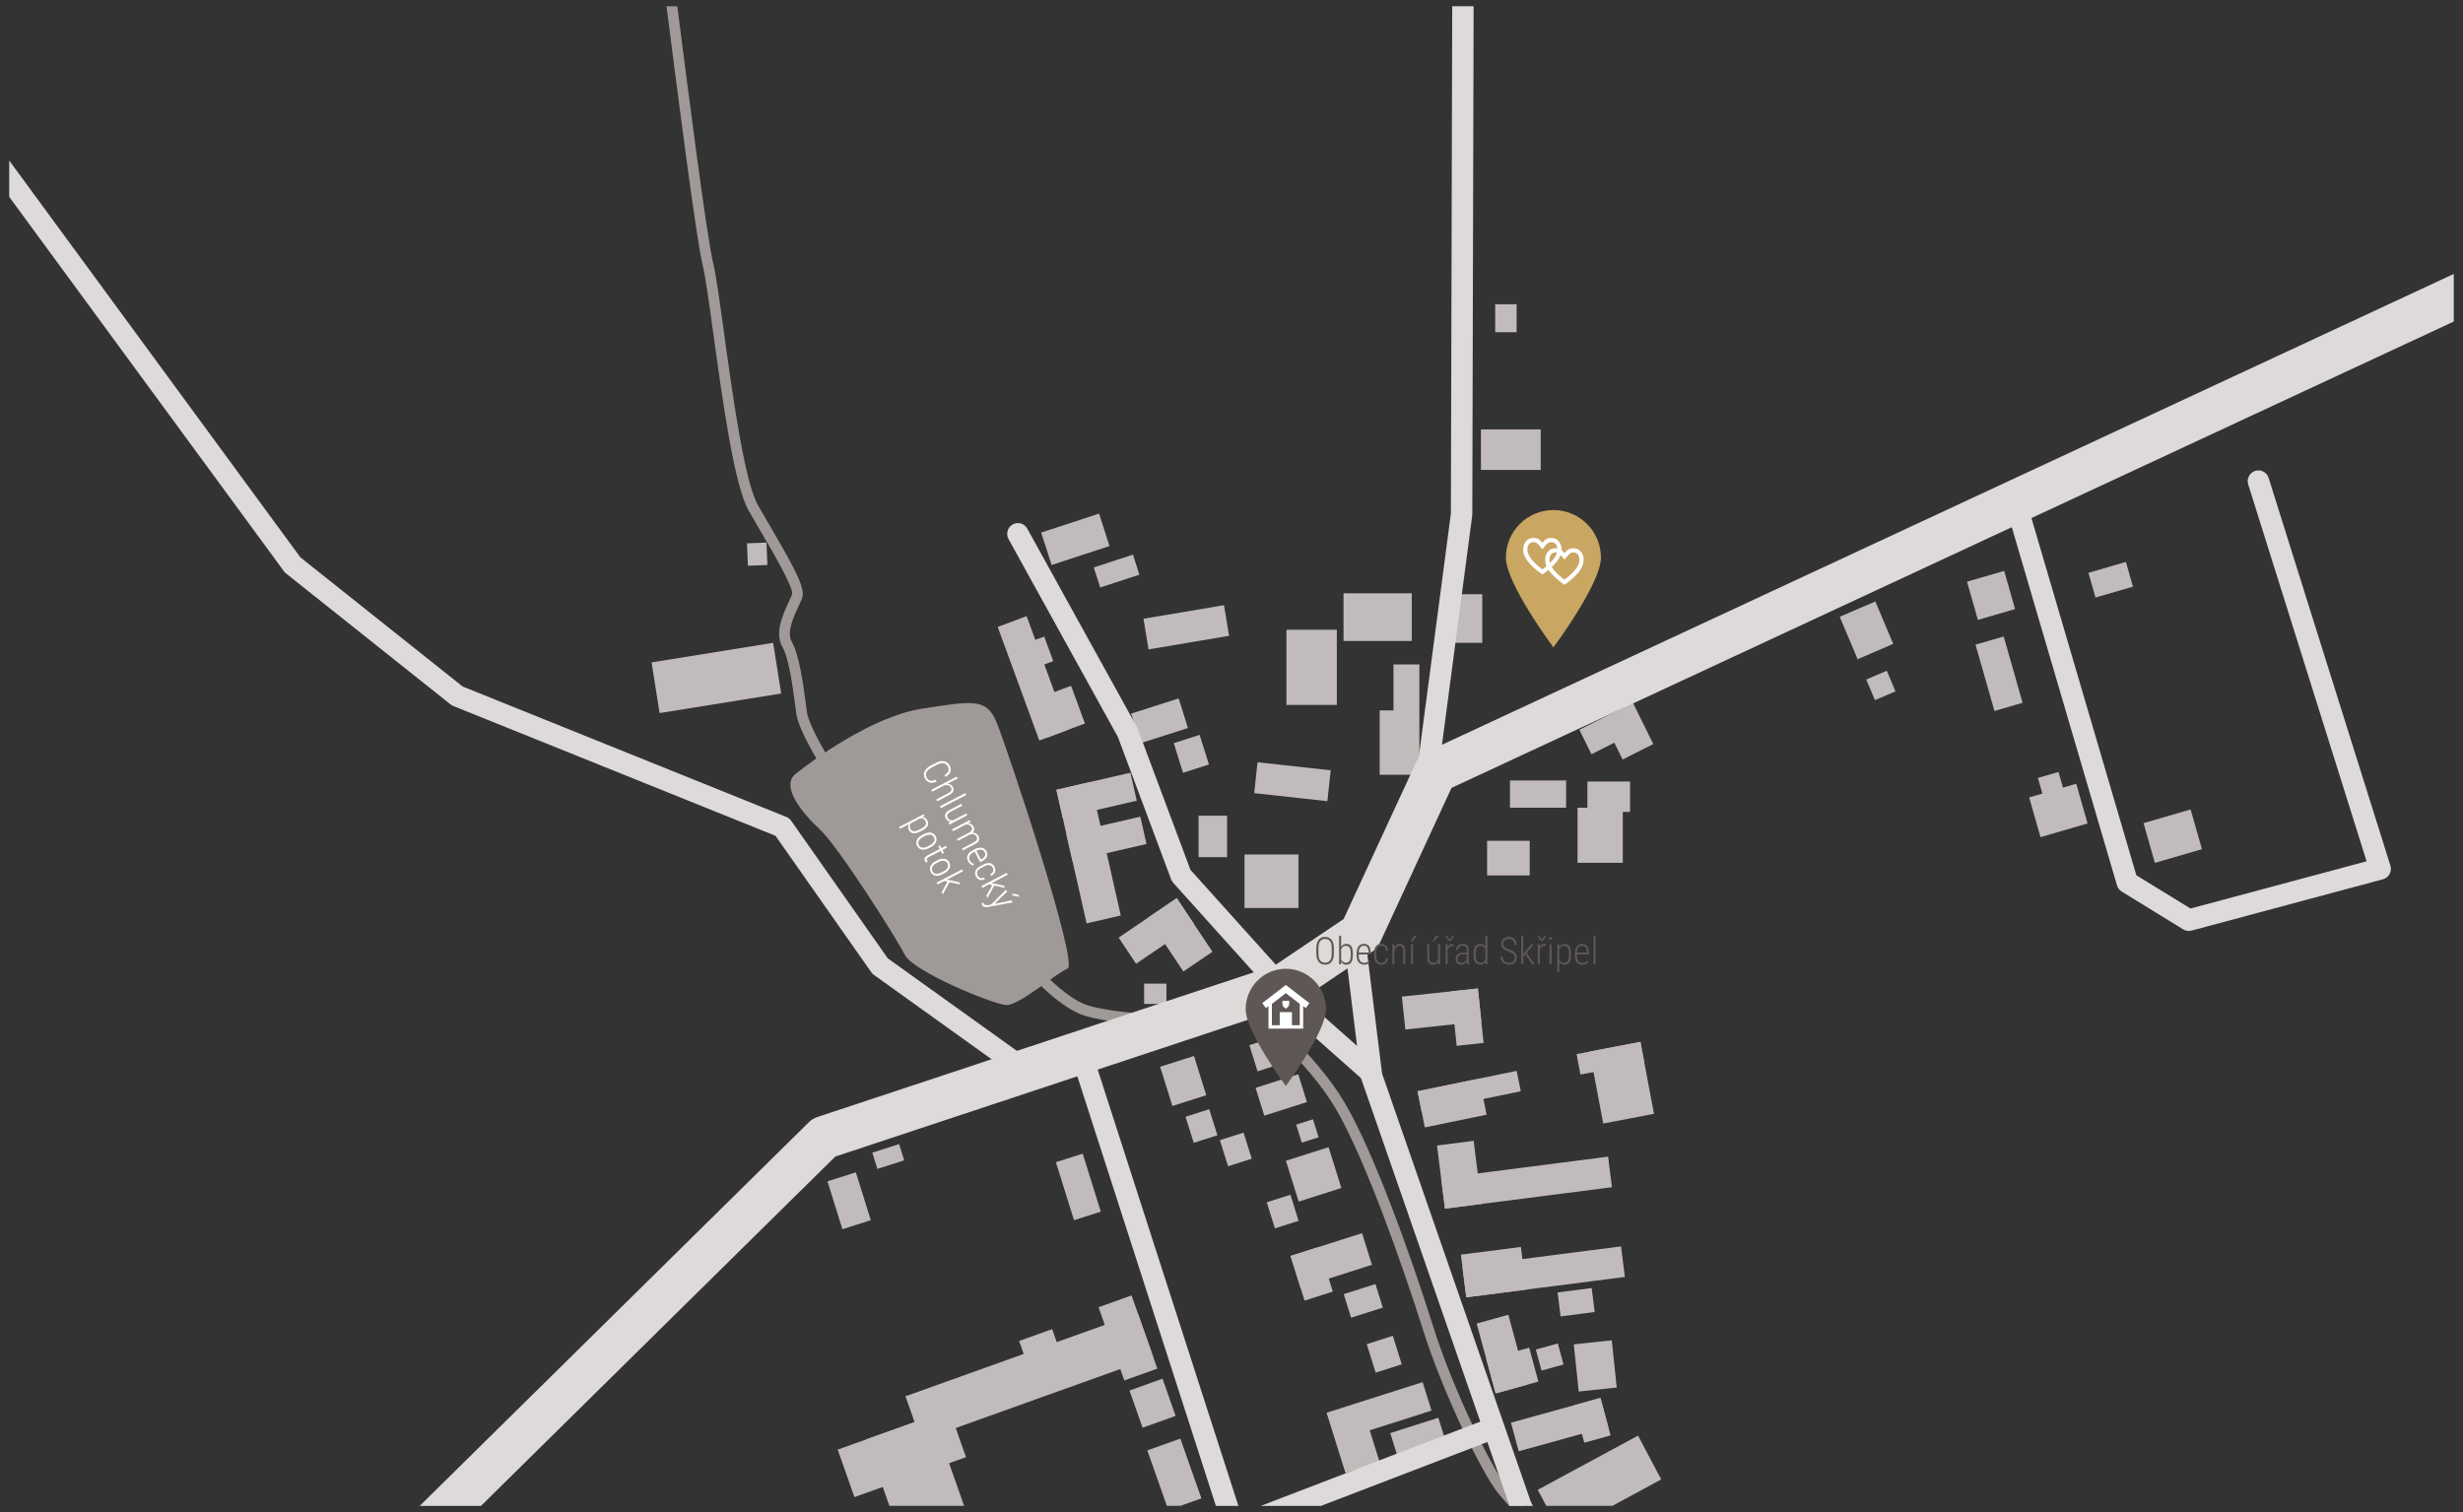 <svg xmlns="http://www.w3.org/2000/svg" xmlns:xlink="http://www.w3.org/1999/xlink" viewBox="0 0 323.15 198.43"><rect x="0" y="0" width="323.15" height="198.43" fill="#333333" stroke="none"/><path fill="#C9A662" d="M210.046 73.166c0 3.443-6.235 11.788-6.235 11.788s-6.235-8.345-6.235-11.788c0-3.444 2.79-6.235 6.235-6.235s6.235 2.791 6.235 6.235"/><path fill="#FFF" d="M203.522 71.145c-.329 0-.464.1-.737.422l-.421.503-.421-.503c-.271-.322-.408-.422-.737-.422-.051 0-.111.002-.173.008-.227.023-.581.265-.635.841v.242c.066.724.727 1.556 1.966 2.478 1.24-.921 1.903-1.753 1.969-2.478v-.241c-.054-.577-.407-.819-.638-.842-.06-.007-.119-.008-.173-.008m0-.552c.069 0 .145.004.227.011.495.049 1.063.501 1.136 1.367v.288c-.064.829-.691 1.851-2.521 3.133-1.828-1.282-2.453-2.304-2.517-3.133v-.288c.068-.866.638-1.318 1.132-1.367.082-.007.156-.011.227-.011.572 0 .846.247 1.158.62.315-.373.587-.62 1.158-.62"/><path fill="#FFF" d="M206.414 72.498c-.329 0-.464.1-.734.422l-.424.503-.42-.503c-.271-.322-.409-.422-.737-.422-.052 0-.112.003-.174.009-.227.022-.581.265-.635.841v.242c.066.723.727 1.556 1.966 2.477 1.24-.921 1.903-1.754 1.969-2.477v-.241c-.054-.577-.407-.82-.637-.842-.062-.006-.12-.009-.174-.009m0-.551c.071 0 .148.004.227.011.495.049 1.066.501 1.136 1.367v.288c-.064.829-.691 1.851-2.521 3.133-1.828-1.282-2.453-2.304-2.517-3.133v-.288c.068-.866.64-1.318 1.133-1.367.081-.007.158-.011.227-.011.571 0 .845.247 1.157.62.314-.373.589-.62 1.158-.62"/><path fill="#C1BCBB" d="M187.817 185.11l-1.167-3.738-12.599 4.015 2.479 7.925 4.486-1.431-1.309-4.185z"/><path fill="#C1BCBB" d="M189.614 188.935l-6.306 2.009-.906-2.886 6.309-2.011zM150.113 129.081h2.926v2.659h-2.926zM155.862 95.537l-6.236 1.993-1.218-3.886 6.236-1.994zM214.241 92.224h-.001v-.001l-2.087 1.05-1.938.975.001.002-3.001 1.512 1.587 3.212 3.002-1.513 1.09 2.203 4.022-2.027zM189.735 77.975h4.74v6.381h-4.74zM186.224 101.666V87.192h-3.396v6.026h-1.813v8.448h3.277z"/><defs><path id="a" d="M1.209.817H321.94v196.792H1.209z"/></defs><clipPath id="b"><use xlink:href="#a" overflow="visible"/></clipPath><path clip-path="url(#b)" fill="#9F9998" d="M120.912 93.009c6.552-1.018 8.468-1.425 9.779 1.628 1.31 3.055 10.887 31.854 9.375 32.465-1.513.61-6.351 4.886-8.065 4.783-1.714-.102-12.198-4.377-13.307-6.615-1.109-2.239-8.77-14.248-11.088-16.386-2.319-2.136-5.243-5.698-3.226-7.325 2.016-1.629 9.98-7.532 16.532-8.55"/><path clip-path="url(#b)" fill="#9F9998" d="M108.413 101.046c-.233 0-.462-.118-.595-.331-.307-.492-3.011-4.868-3.327-6.99-.05-.339-.106-.762-.169-1.24-.3-2.271-.803-6.074-1.659-7.564-1.08-1.883.091-4.378.865-6.029.162-.346.305-.651.398-.893.212-.863-2.34-5.226-4.03-8.113-.563-.964-1.133-1.936-1.67-2.881-1.897-3.333-3.413-14.346-4.632-23.194-.555-4.03-1.034-7.509-1.388-8.942-.835-3.368-3.218-21.999-4.642-33.132-.471-3.676-.813-6.351-.916-7.028C86.373-7.1 79.28-17.738 74.873-24.02c-.224-.32-.148-.762.168-.989.317-.224.755-.151.979.169 1.186 1.691 11.601 16.6 12.016 19.332.104.681.448 3.368.921 7.063 1.327 10.373 3.796 29.682 4.611 32.969.373 1.507.834 4.854 1.417 9.091 1.139 8.266 2.698 19.587 4.459 22.682.535.94 1.101 1.908 1.662 2.866 3.238 5.535 4.608 8.093 4.131 9.344-.103.269-.26.607-.44.99-.649 1.384-1.629 3.473-.919 4.713.996 1.735 1.502 5.558 1.836 8.087.063.47.118.885.167 1.218.23 1.548 2.334 5.177 3.125 6.444.207.33.109.768-.219.978-.117.074-.246.109-.374.109M149.643 134.427h-.047c-.189-.014-4.649-.322-7.317-1.151-2.762-.856-5.911-4.117-6.044-4.255-.27-.281-.263-.731.015-1.004.278-.271.723-.267.993.017.031.03 3.032 3.138 5.449 3.888 2.511.779 6.952 1.088 6.997 1.09.387.026.68.365.654.754-.025.374-.334.661-.7.661M199.746 199.054c-.149 0-.302-.049-.429-.149-.04-.031-.992-.787-2.836-3.062-1.981-2.444-7.161-13.006-9.803-21.402-2.395-7.611-7.495-22.275-11.428-28.96-3.723-6.33-11.253-12.47-11.328-12.532-.303-.245-.352-.691-.108-.997.244-.302.685-.353.987-.108.316.256 7.806 6.364 11.656 12.914 3.738 6.354 8.563 19.73 11.56 29.254 2.765 8.787 7.849 18.834 9.552 20.935 1.72 2.122 2.603 2.834 2.611 2.841.304.241.356.688.12.994-.139.177-.345.272-.554.272"/><path clip-path="url(#b)" fill="#DDDAD9" d="M47.346 212.028c-.73 0-1.459-.285-2.009-.854-1.085-1.121-1.063-2.917.046-4.011l60.748-59.906c.306-.304.678-.531 1.086-.667l60.034-19.908 9.034-6.08 9.5-20.549c.28-.607.766-1.095 1.369-1.376l155.381-72.314c1.405-.657 3.074-.035 3.727 1.389.649 1.422.034 3.105-1.376 3.762L190.44 103.393l-9.396 20.327c-.218.472-.56.872-.987 1.16l-10.008 6.736c-.211.143-.44.255-.682.336l-59.777 19.82-60.281 59.448c-.546.539-1.255.808-1.963.808"/><path clip-path="url(#b)" fill="#DDDAD9" d="M287.177 122.166c-.255 0-.508-.07-.73-.205l-8.076-4.964c-.298-.183-.518-.471-.616-.809l-14.573-49.627c-.22-.75.205-1.54.948-1.763.74-.223 1.525.207 1.746.957l14.418 49.104 7.102 4.363 23.105-6.198-15.532-49.451c-.235-.746.175-1.542.914-1.779.742-.24 1.529.175 1.763.923l15.978 50.869c.115.367.077.77-.107 1.11-.185.339-.5.588-.871.688l-25.105 6.734c-.122.033-.243.048-.364.048M187.455 101.606c-.063 0-.125-.004-.188-.012-.77-.104-1.31-.817-1.207-1.593l4.298-32.599.254-96.427c.002-.781.63-1.414 1.405-1.414h.003c.777.003 1.403.639 1.401 1.422l-.253 96.518c0 .062-.005.122-.014.183l-4.311 32.689c-.092.715-.696 1.233-1.388 1.233M179.903 142.195c-.333 0-.664-.12-.927-.353l-11.411-10.102c-.585-.517-.643-1.413-.131-2.001.513-.589 1.401-.646 1.982-.132l8.634 7.645-1.647-13.315c-.097-.777.448-1.486 1.219-1.583.759-.097 1.472.453 1.568 1.231l2.106 17.016c.072.584-.221 1.151-.736 1.429-.206.112-.432.165-.657.165"/><path clip-path="url(#b)" fill="#DDDAD9" d="M205.538 210.433c-.504 0-.99-.273-1.242-.753l-5.971-11.344c-.031-.063-.061-.128-.085-.195l-20.189-58.135c-.257-.739.129-1.548.859-1.808.734-.264 1.534.131 1.791.869l20.155 58.033 5.92 11.249c.364.69.104 1.55-.581 1.917-.21.114-.435.167-.657.167M164.452 209.724c-.592 0-1.143-.381-1.335-.979l-21.947-68.061c-.24-.745.164-1.545.901-1.788.742-.239 1.53.166 1.771.91l21.946 68.06c.241.746-.162 1.545-.899 1.789-.147.047-.292.069-.437.069"/><path clip-path="url(#b)" fill="#DDDAD9" d="M161.819 201.925c-.566 0-1.099-.347-1.313-.914-.275-.731.089-1.551.814-1.828l33.709-12.939c.725-.279 1.536.089 1.812.822.276.731-.088 1.55-.813 1.828l-33.71 12.938c-.164.064-.333.093-.499.093M133.023 140.777c-.281 0-.565-.084-.812-.262l-17.557-12.585c-.129-.093-.241-.206-.333-.336l-12.576-17.914-42.278-17.036c-.125-.05-.243-.119-.349-.204L37.522 75.248c-.098-.077-.185-.169-.259-.27L-17.76-.028l-5.48-4.494c-.602-.495-.694-1.388-.205-1.996.489-.606 1.375-.697 1.976-.206l5.618 4.608c.092.075.173.162.243.258L39.41 73.139l21.288 16.947 42.474 17.117c.252.102.469.274.626.497l12.679 18.059 17.362 12.445c.632.453.781 1.339.332 1.978-.275.387-.708.595-1.148.595M167.087 129.788c-.383 0-.763-.155-1.04-.465l-12.116-13.472c-.118-.131-.212-.285-.274-.451l-6.986-18.688-14.347-25.963c-.378-.684-.134-1.548.543-1.929s1.534-.135 1.911.547l14.397 26.054c.034.061.062.125.087.19l6.928 18.535 11.936 13.27c.521.58.479 1.478-.095 2.005-.27.246-.607.367-.944.367"/><path fill="#C1BCBB" d="M196.174 39.927h2.809v3.664h-2.809zM194.3 56.352h7.843v5.317H194.3zM176.273 77.856h8.954v6.262h-8.954zM168.783 82.642h6.612v9.866h-6.612zM161.258 83.437l-10.564 1.781-.664-4.022 10.563-1.78zM158.612 100.322l-3.395 1.086-1.218-3.887 3.396-1.085zM149.492 75.412l-5.14 1.682-.844-2.629 5.139-1.683zM145.569 71.654l-7.595 2.488-1.367-4.256 7.595-2.487zM157.253 107.043h3.745v5.436h-3.745zM163.28 112.125h7.082v7.03h-7.082zM174.154 105.136l-9.599-1.054.436-4.053 9.601 1.054zM156.678 121.293l-7.623 5.18-2.287-3.432 7.623-5.18z"/><path fill="#C1BCBB" d="M159.078 124.892l-3.814 2.593-4.686-7.028 3.814-2.595zM147.049 120.135l-4.483 1.038-3.964-17.528 4.482-1.04zM140.154 95.756l-3.794 1.422-5.46-14.907 3.794-1.421z"/><path fill="#C1BCBB" d="M142.343 94.941l-4.989 1.866-1.812-4.95 4.988-1.863zM138.187 86.758l-4.755 1.776-1.183-3.229 4.755-1.776zM149.146 105.072l-9.714 2.242-.832-3.673 9.714-2.241zM150.424 110.752l-9.715 2.24-.811-3.582 9.715-2.24zM144.429 158.997l-3.516 1.12-2.378-7.606 3.516-1.119zM118.629 152.268l-3.515 1.12-.666-2.132 3.514-1.121zM114.251 160.118l-3.723 1.188-1.964-6.284 3.723-1.185zM168.506 139.466l-3.514 1.12-1.074-3.433 3.514-1.12zM158.263 143.72l-4.441 1.415-1.611-5.146 4.442-1.416zM159.726 148.979l-3.107.99-1.072-3.422 3.107-.99zM164.233 152.052l-3.108.99-1.071-3.422 3.108-.99zM170.378 160.204l-3.107.99-1.071-3.422 3.108-.99zM171.476 144.618l-5.6 1.785-1.143-3.65 5.599-1.784zM175.989 155.896l-5.598 1.786-1.676-5.359 5.598-1.783zM180.003 165.976l-9.378 2.99-1.3-4.153 9.378-2.99zM181.427 171.593l-4.159 1.324-.967-3.092 4.159-1.325zM183.911 179.033l-3.422 1.091-1.171-3.737 3.424-1.093z"/><defs><path id="c" d="M1.209.817H321.94v196.792H1.209z"/></defs><clipPath id="d"><use xlink:href="#c" overflow="visible"/></clipPath><path clip-path="url(#d)" fill="#C1BCBB" d="M189.736 200.761l-3.793 1.993-1.495-2.898 3.794-1.992z"/><path fill="#C1BCBB" d="M150.533 190.33l2.561 7.278h1.777l2.754-.985-2.759-7.841zM154.242 185.805l-4.332 1.55-1.718-4.882 4.333-1.549zM151.843 179.6l-4.332 1.549-3.381-9.609 4.333-1.547zM139.959 179.862l-4.332 1.552-1.915-5.443 4.332-1.55z"/><path fill="#C1BCBB" d="M151.32 178.101l-30.475 10.92-2.045-5.792 30.475-10.917z"/><path fill="#C1BCBB" d="M126.74 191.216l-14.636 5.242-2.195-6.23 14.636-5.243z"/><path fill="#C1BCBB" d="M113.627 188.896l3.065 8.712h9.802l-4.159-11.818zM174.87 169.49l-3.712 1.185-1.834-5.862 3.712-1.183zM173.005 149.241l-2.204.701-.74-2.361 2.205-.704zM102.49 91.005l-15.95 2.57-1.052-6.651 15.951-2.57zM98.01 71.299l2.555-.1.115 2.941-2.555.1zM279.848 76.984l-4.916 1.429-.925-3.242 4.916-1.43zM288.899 111.432l-6.174 1.797-1.488-5.213 6.175-1.795zM273.894 108.059l-6.175 1.797-1.488-5.213 6.175-1.795z"/><path fill="#C1BCBB" d="M271.574 106.544l-2.699.786-1.497-5.247 2.701-.782zM265.367 92.223l-3.69 1.076-2.484-8.704 3.695-1.07zM264.38 79.925l-4.877 1.419-1.428-5.011 4.88-1.416zM248.395 84.494l-4.67 2.011-2.349-5.57 4.673-2.006zM248.689 90.723l-2.691 1.158-1.141-2.709 2.693-1.156zM198.108 102.413h7.367v3.581h-7.367zM195.108 110.333h5.593v4.544h-5.593zM206.977 105.995h5.935v7.229h-5.935z"/><path fill="#C1BCBB" d="M208.271 102.552h5.594v3.994h-5.594zM194.354 134.027l-9.97 1.07-.453-4.314 9.968-1.069zM199.531 143.202l-13.007 2.677-.541-2.676 13.008-2.677zM215.731 139.402l-8.374 1.607-.504-2.683 8.374-1.605z"/><path fill="#C1BCBB" d="M217.005 146.161l-6.659 1.277-1.779-9.441 6.66-1.277zM195.042 146.278l-8.102 1.668-.957-4.741 8.102-1.669zM194.388 157.987l-4.807.618-1.043-8.28 4.808-.621z"/><path fill="#C1BCBB" d="M211.49 155.793l-21.907 2.811-.505-4.005 21.909-2.815zM200.246 169.229l-7.869 1.012-.705-5.597 7.87-1.012zM200.382 181.699l-4.153 1.15-2.487-9.166 4.153-1.152zM210.994 187.196l-11.734 3.246-1.018-3.747 11.737-3.249zM201.758 195.501l1.117 2.107h8.668l6.415-3.467-3.044-5.751z"/><path fill="#C1BCBB" d="M211.315 188.363l-3.451.955-1.335-4.915 3.453-.957zM201.838 181.298l-5.609 1.551-1.207-4.445 5.613-1.551zM205.137 179.056l-2.886.798-.749-2.756 2.888-.799zM212.114 182.077l-4.982.529-.649-6.19 4.986-.533zM209.228 172.17l-4.474.575-.396-3.145 4.473-.574zM213.186 167.569l-20.808 2.67-.505-4.006 20.81-2.672zM194.65 136.858l-3.53.379-.75-7.144 3.528-.379z"/><g><defs><path id="e" d="M1.209.817H321.94v196.792H1.209z"/></defs><clipPath id="f"><use xlink:href="#e" overflow="visible"/></clipPath><path clip-path="url(#f)" fill="#5E5755" d="M173.974 132.45c0 2.938-5.271 10.058-5.271 10.058s-5.27-7.12-5.27-10.058c0-2.938 2.357-5.321 5.27-5.321 2.911 0 5.271 2.383 5.271 5.321"/></g><path fill="#FFF" d="M170.533 134.533h-1.027v-1.712h-1.604v1.712h-1.028v-2.793l1.83-1.41 1.83 1.41v2.793zm1.266-2.893l-1.123-.865-.803-.618-1.17-.902-3.096 2.386.487.645.334-.258v2.957h4.551v-2.957l.333.258.487-.646z"/><g><defs><path id="g" d="M1.209.817H321.94v196.792H1.209z"/></defs><clipPath id="h"><use xlink:href="#g" overflow="visible"/></clipPath><path clip-path="url(#h)" fill="#FFF" d="M169.153 131.324v.413c0 .373-.45.628-.45.628s-.45-.255-.45-.628v-.413h.9z"/></g><g fill="#5E5755"><path d="M175.006 125.155c0 .459-.1.813-.301 1.064s-.484.376-.848.376c-.359 0-.641-.125-.846-.376-.203-.251-.307-.603-.309-1.058v-.773c0-.457.102-.813.305-1.065.205-.253.486-.38.846-.38.365 0 .648.127.85.381s.303.611.303 1.072v.759zm-.281-.771c0-.39-.074-.681-.225-.876-.148-.195-.365-.293-.646-.293-.271 0-.484.096-.637.286-.154.191-.232.478-.234.858v.796c0 .391.076.685.23.88.156.196.371.295.645.295.283 0 .5-.098.646-.293.148-.195.221-.49.221-.882v-.771zM177.496 125.351c0 .407-.07.716-.213.928s-.355.317-.637.317c-.311 0-.541-.135-.691-.402l-.012.354h-.252v-3.75h.27v1.477c.148-.277.375-.417.68-.417.285 0 .498.101.639.302.139.201.211.5.217.899v.292zm-.271-.247c0-.335-.049-.583-.148-.744s-.262-.242-.488-.242c-.301 0-.51.159-.627.477v1.309c.055.139.137.245.244.321.107.075.236.113.387.113.217 0 .377-.079.479-.235.102-.157.152-.402.154-.734v-.265zM178.994 126.596c-.311 0-.553-.102-.729-.305-.176-.204-.266-.494-.27-.869v-.322c0-.388.086-.691.254-.912.17-.221.402-.331.699-.331.285 0 .504.094.654.28.15.188.229.475.23.859v.254h-1.568v.149c0 .303.064.536.193.7.129.165.313.247.549.247.26 0 .471-.095.631-.286l.143.182c-.171.236-.434.354-.786.354zm-.045-2.486c-.213 0-.377.075-.492.226s-.178.371-.189.66h1.297v-.07c-.014-.543-.219-.816-.616-.816zM181.246 126.342c.189 0 .334-.053.436-.158.1-.105.154-.257.164-.455h.26c-.012.271-.1.482-.258.637-.16.153-.359.23-.602.23-.314 0-.551-.101-.711-.302-.16-.2-.242-.499-.246-.895v-.322c0-.403.08-.708.24-.913s.398-.308.715-.308c.262 0 .469.083.621.248.15.165.23.396.24.692h-.26c-.01-.219-.064-.388-.166-.507-.104-.12-.248-.18-.436-.18-.234 0-.406.079-.516.236-.111.157-.166.4-.166.728v.299c0 .339.057.584.166.738.113.156.285.232.519.232zM182.938 123.905l.008.42c.078-.144.178-.257.299-.342s.26-.127.414-.127c.461 0 .697.307.709.921v1.77h-.27v-1.74c-.002-.236-.043-.41-.125-.523-.08-.111-.209-.168-.383-.168-.141 0-.27.053-.383.16-.113.106-.197.252-.256.438v1.834h-.271v-2.642h.258zM185.547 122.826h.355l-.564.686-.256-.001.465-.685zm-.162 3.721h-.271v-2.642h.271v2.642zM188.678 126.232c-.15.242-.383.363-.695.363-.24 0-.42-.083-.543-.249-.121-.166-.184-.41-.186-.732v-1.709h.27v1.702c0 .238.041.42.127.544.084.124.205.186.365.186.342 0 .561-.166.656-.498v-1.934h.273v2.642h-.264l-.003-.315zm-.264-3.435h.354l-.564.686-.256-.001.466-.685zM190.199 123.3l.344-.472h.24v.029l-.49.641h-.189l-.488-.643v-.027h.24l.343.472zm.506.859c-.066-.011-.123-.017-.172-.017-.148 0-.275.051-.377.153s-.174.245-.215.427v1.824h-.271v-2.642h.266l.006.396c.127-.297.33-.444.605-.444.07 0 .125.011.162.032l-.004.271zM192.482 126.547c-.025-.084-.041-.207-.049-.366-.082.132-.186.233-.314.307-.127.072-.266.108-.416.108-.229 0-.404-.064-.531-.193-.127-.128-.191-.311-.191-.549 0-.259.088-.464.266-.615.176-.151.42-.229.73-.229h.455v-.368c0-.189-.047-.324-.141-.407-.094-.082-.23-.123-.412-.123-.168 0-.305.049-.412.146s-.162.224-.162.378l-.27-.002c0-.217.08-.4.244-.551.162-.15.365-.226.611-.226.266 0 .467.067.604.2s.205.328.205.584v1.296c0 .259.023.452.07.581v.029h-.287zm-.744-.213c.158 0 .299-.041.422-.124s.213-.194.271-.332v-.642h-.43c-.248.003-.436.058-.561.164-.125.107-.188.25-.188.432.002.335.164.502.486.502zM193.342 125.104c0-.413.072-.725.217-.934s.359-.313.645-.313c.299 0 .523.134.672.403v-1.463h.271v3.75h-.254l-.014-.34c-.148.26-.373.389-.678.389-.279 0-.49-.105-.637-.317-.145-.212-.221-.512-.223-.901v-.274zm.275.247c0 .339.051.587.152.747s.264.239.484.239c.285 0 .492-.136.621-.407v-1.37c-.123-.294-.328-.442-.617-.442-.223 0-.385.08-.486.237s-.152.401-.154.732v.264zM198.729 125.673c0-.198-.057-.354-.17-.469s-.324-.224-.633-.327-.537-.221-.682-.35c-.189-.167-.285-.389-.285-.664 0-.271.094-.492.281-.664.188-.17.428-.256.725-.256.303 0 .551.1.742.298s.287.454.287.767h-.279c0-.239-.068-.433-.201-.58-.135-.146-.318-.221-.549-.221-.225 0-.402.061-.531.182s-.193.278-.193.471c0 .179.061.325.182.439.123.113.318.215.584.304.268.089.469.181.605.275.137.096.238.208.303.336.066.128.098.28.098.454 0 .278-.094.502-.281.673-.188.17-.438.255-.746.255-.209 0-.398-.043-.57-.128-.172-.086-.307-.208-.402-.369-.098-.16-.146-.349-.146-.567h.279c0 .25.076.447.227.591.152.144.355.215.613.215.225 0 .404-.06.541-.181.132-.122.201-.282.201-.484zM200.135 125.227l-.275.307v1.014h-.273v-3.75h.273v2.385l.227-.287.818-.989h.338l-.928 1.116 1.016 1.525h-.322l-.874-1.321zM202.283 123.3l.346-.472h.238v.029l-.49.641h-.188l-.488-.643v-.027h.238l.344.472zm.506.859c-.064-.011-.121-.017-.17-.017-.15 0-.275.051-.377.153s-.174.245-.217.427v1.824h-.271v-2.642h.266l.006.396c.129-.297.33-.444.605-.444.072 0 .127.011.164.032l-.006.271zM203.256 123.144c0-.056.016-.103.047-.142.029-.039.074-.059.131-.059s.102.02.133.059.049.086.049.142-.018.103-.049.141-.076.058-.133.058-.102-.02-.131-.058c-.032-.039-.047-.086-.047-.141zm.312 3.403h-.273v-2.642h.273v2.642zM206.119 125.351c0 .407-.07.716-.211.928-.143.212-.354.317-.635.317-.307 0-.535-.122-.688-.366v1.333h-.268v-3.657h.248l.014.361c.156-.273.385-.41.686-.41.285 0 .498.101.639.303.143.202.213.511.215.925v.266zm-.269-.247c0-.339-.053-.588-.158-.747s-.27-.239-.492-.239c-.287 0-.49.146-.613.438v1.39c.123.265.328.397.619.397.217 0 .379-.08.484-.238.104-.16.158-.406.16-.737v-.264zM207.621 126.596c-.311 0-.555-.102-.73-.305-.176-.204-.266-.494-.268-.869v-.322c0-.388.084-.691.254-.912.168-.221.402-.331.697-.331.287 0 .506.094.656.28.15.188.227.475.23.859v.254h-1.57v.149c0 .303.064.536.195.7.129.165.311.247.547.247.262 0 .473-.095.633-.286l.143.182c-.174.236-.435.354-.787.354zm-.047-2.486c-.213 0-.377.075-.492.226-.113.15-.178.371-.188.66h1.295v-.07c-.011-.543-.216-.816-.615-.816zM209.34 126.547h-.273v-3.75h.273v3.75z"/></g><g fill="#FFF"><path d="M122.878 102.569c-.366.162-.675.201-.927.12-.253-.082-.456-.271-.61-.566-.159-.304-.169-.604-.03-.901.138-.296.406-.548.8-.754l.684-.356c.397-.207.755-.279 1.074-.217.319.063.559.249.722.562.153.295.188.566.103.816-.084.249-.296.477-.633.682l-.131-.251c.274-.172.443-.346.507-.521s.038-.377-.081-.604c-.124-.238-.309-.378-.556-.418-.247-.041-.539.027-.876.203l-.676.352c-.335.175-.563.374-.681.6-.12.226-.118.455.003.688.127.246.282.392.461.438s.418.005.715-.122l.132.249zM124.289 102.858c.162.005.308.04.438.107.129.068.229.17.301.307.212.409.05.76-.49 1.054l-1.57.817-.124-.238 1.544-.804c.209-.11.345-.228.407-.353.062-.124.053-.263-.028-.417-.065-.126-.171-.215-.318-.265-.147-.052-.316-.061-.508-.027l-1.626.848-.125-.24 3.327-1.732.125.24-1.353.703zM123.439 106.048l-.126-.242 3.327-1.731.126.242-3.327 1.731zM124.719 107.823c-.284-.021-.499-.17-.644-.449-.111-.211-.121-.41-.03-.595.09-.186.279-.354.564-.503l1.516-.789.124.238-1.509.785c-.213.111-.354.232-.425.364-.071.132-.069.269.005.41.158.304.405.421.744.353l1.716-.893.126.242-2.343 1.221-.122-.234.278-.15zM127.355 107.85l-.347.189c.339.009.579.149.721.423.157.302.115.571-.126.809.181-.001.338.038.471.117.133.078.234.187.306.323.22.422.061.779-.477 1.071l-1.572.818-.125-.24 1.558-.811c.2-.108.332-.224.393-.348.062-.123.05-.268-.036-.432-.081-.147-.204-.243-.369-.287-.167-.044-.339-.029-.517.046l-1.559.812-.126-.242 1.551-.808c.205-.106.337-.224.398-.352.06-.128.048-.271-.035-.432-.068-.132-.174-.222-.314-.271s-.307-.051-.498-.006l-1.631.849-.125-.24 2.343-1.22.116.232zM127.016 113.024c-.144-.275-.166-.538-.066-.788s.315-.463.647-.64l.285-.149c.344-.179.652-.243.927-.195.273.049.479.204.616.467.132.254.15.491.054.711-.097.22-.316.421-.656.602l-.226.117-.725-1.393-.132.068c-.269.14-.446.306-.532.496-.086.19-.075.391.034.601.12.23.302.374.545.429l-.095.209c-.288-.044-.514-.222-.676-.535zm2.183-1.188c-.099-.189-.241-.3-.427-.332-.187-.032-.412.013-.673.137l.599 1.15.063-.032c.474-.264.621-.571.438-.923zM128.28 114.904c.087.167.201.271.341.312.14.042.3.02.479-.064l.121.232c-.246.112-.473.135-.684.063-.21-.07-.371-.212-.481-.426-.146-.278-.166-.536-.062-.771.104-.235.331-.445.681-.631l.285-.148c.358-.188.665-.257.921-.209.255.048.457.211.603.491.121.232.143.454.067.665-.077.211-.244.389-.503.534l-.121-.232c.19-.108.314-.234.373-.381s.044-.303-.042-.469c-.108-.208-.257-.323-.448-.349-.19-.024-.431.039-.721.189l-.266.139c-.3.156-.493.318-.578.488-.085.171-.073.359.035.567zM130.186 116.147l-.4-.103-.899.468-.126-.242 3.327-1.732.126.243-2.116 1.101.361.068 1.254.27.156.299-1.418-.308-.884 1.605-.149-.286.768-1.383zM130.482 118.61l2.237-.455.134.258-3.147.59-.154.022c-.353.042-.588-.052-.708-.281-.029-.056-.048-.118-.06-.189l.22-.116c.007.038.021.078.042.117.054.104.129.174.226.207.097.034.226.037.387.008l.383-.072 1.945-1.948.138.265-1.643 1.594zm3.081-1.235l.163.314-.869-.184-.117-.228.823.098z"/></g><g fill="#FFF"><path d="M120.746 109.111c-.36.188-.668.268-.92.24-.253-.028-.445-.167-.575-.417-.142-.271-.139-.53.008-.777l-1.182.615-.124-.238 3.244-1.688.115.221-.315.178c.315.012.542.152.68.42.132.252.141.488.027.707s-.354.424-.722.617l-.236.122zm.095-.354c.3-.156.497-.317.59-.484.093-.167.088-.349-.016-.547-.132-.255-.355-.368-.67-.342l-1.233.642c-.179.23-.201.475-.067.731.101.193.246.3.436.32.19.02.433-.048.728-.199l.232-.121zM121.22 109.459c.338-.176.645-.238.92-.188s.483.209.621.473c.138.266.15.525.036.778-.115.253-.341.469-.68.646l-.249.13c-.343.179-.651.241-.923.188s-.477-.211-.612-.473-.149-.518-.042-.768c.108-.251.325-.465.651-.643l.278-.143zm-.116.369c-.27.141-.453.305-.551.494s-.097.381.004.574c.103.197.256.311.459.338s.444-.031.721-.174l.249-.129c.27-.141.453-.307.551-.496.098-.19.097-.382-.003-.574-.097-.186-.25-.295-.458-.325-.208-.031-.446.021-.713.156l-.259.136zM124.238 111.229l-.598.312.208.4-.217.113-.208-.401-1.557.811c-.128.067-.213.136-.256.207-.043.07-.042.151.005.24.021.039.058.093.112.162l-.214.119c-.053-.042-.106-.114-.159-.217-.146-.282-.028-.526.355-.735l1.589-.827-.188-.362.217-.112.188.362.598-.312.125.24zM123.001 112.883c.338-.176.645-.238.921-.188.276.05.483.208.62.473.139.266.15.524.037.777-.115.253-.34.469-.679.646l-.249.13c-.344.179-.651.241-.923.188s-.476-.212-.612-.473-.15-.518-.042-.769c.107-.25.324-.464.65-.642l.277-.142zm-.115.368c-.27.14-.453.305-.551.494-.098.189-.096.38.005.574.103.198.256.311.459.339.203.026.444-.031.722-.174l.248-.13c.27-.141.454-.306.552-.496.098-.19.097-.382-.003-.573-.097-.187-.25-.295-.458-.326s-.446.021-.713.156l-.261.136zM124.316 115.699l-.4-.104-.898.469-.127-.242 3.326-1.732.127.242-2.116 1.102.36.068 1.255.27.156.299-1.418-.309-.884 1.605-.149-.285.768-1.383z"/></g></svg>
